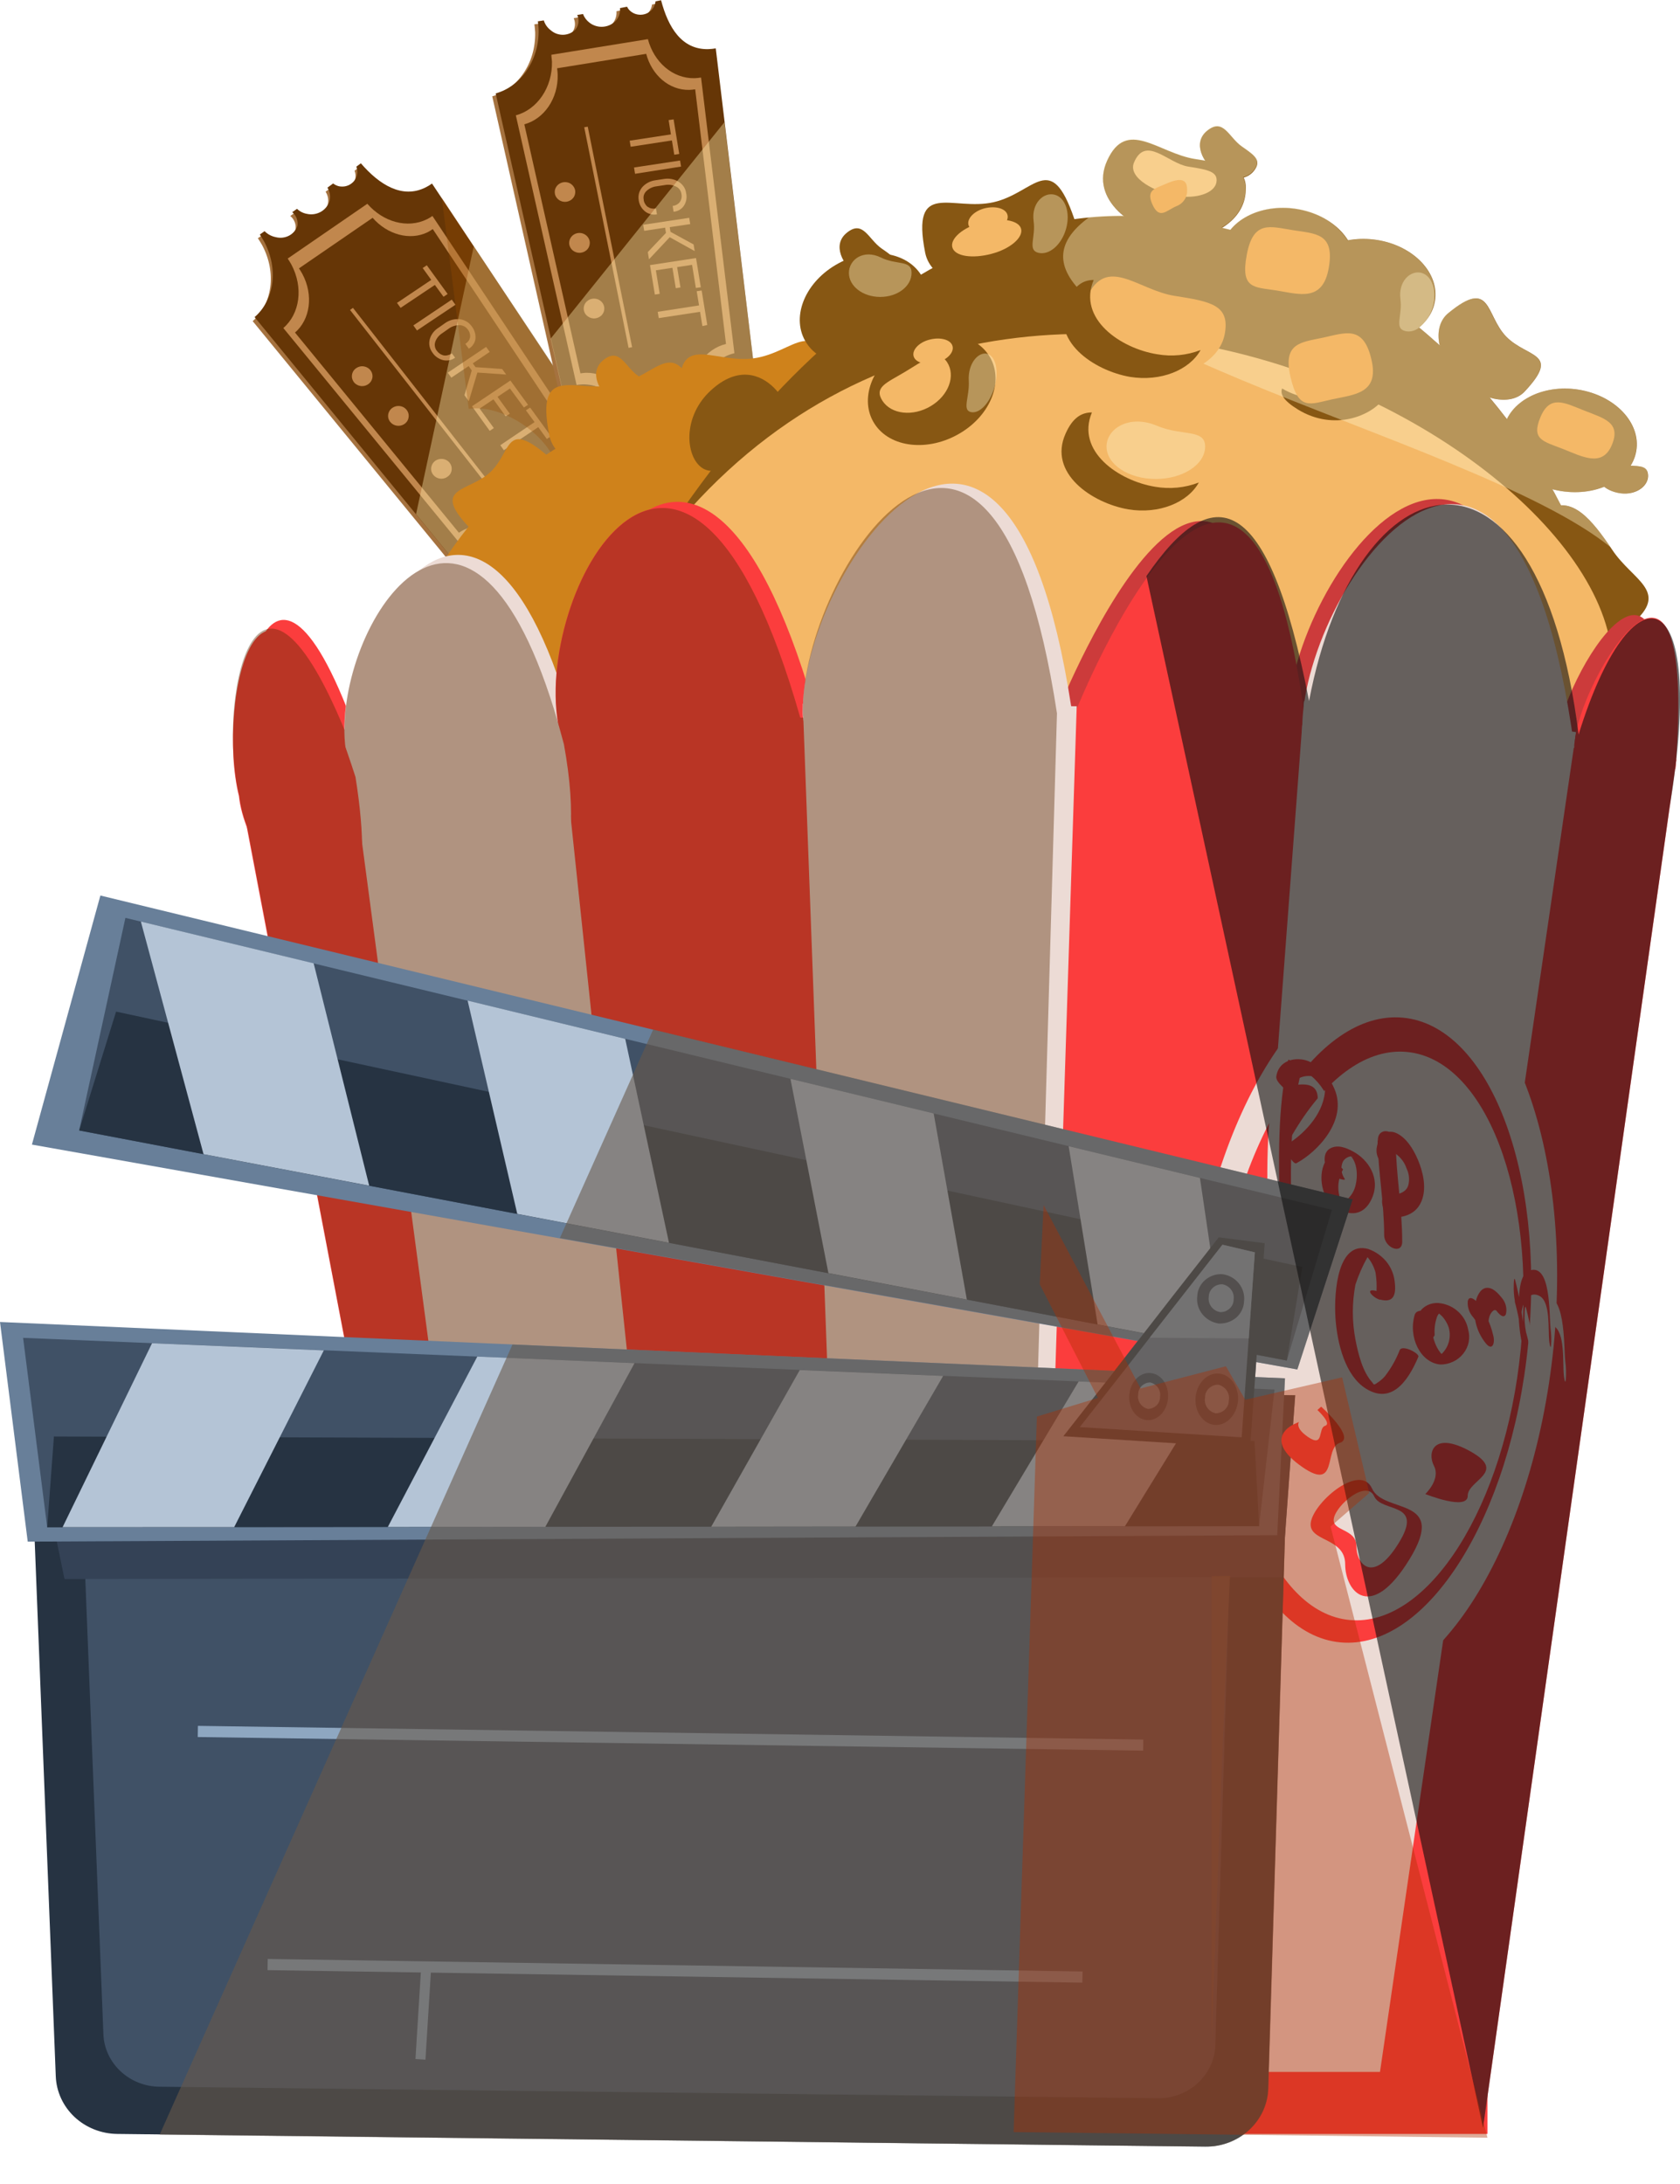<svg width="20" height="26" viewBox="0 0 20 26" fill="none" xmlns="http://www.w3.org/2000/svg">
<g clip-path="url(#clip0_2657_2035)">
<path d="M7.041 6.536C7.045 6.519 7.052 6.503 7.062 6.489C7.072 6.475 7.085 6.462 7.099 6.453C7.114 6.443 7.131 6.437 7.149 6.434C7.166 6.431 7.184 6.431 7.202 6.434C7.221 6.438 7.238 6.446 7.254 6.457C7.269 6.468 7.282 6.483 7.291 6.499L7.352 6.456C6.961 6.071 7.079 5.74 7.325 5.545L5.122 2.233C5.097 2.251 5.071 2.267 5.044 2.28C4.768 2.416 4.496 2.249 4.275 1.992L4.221 2.032C4.233 2.063 4.236 2.097 4.229 2.13C4.224 2.152 4.215 2.173 4.202 2.192C4.189 2.211 4.172 2.227 4.152 2.24C4.133 2.252 4.111 2.261 4.087 2.266C4.064 2.27 4.04 2.27 4.017 2.265C3.991 2.26 3.966 2.249 3.945 2.232L3.876 2.282C3.904 2.326 3.914 2.378 3.903 2.429C3.896 2.457 3.884 2.483 3.867 2.506C3.849 2.529 3.827 2.549 3.802 2.564C3.777 2.579 3.749 2.589 3.72 2.594C3.69 2.599 3.66 2.598 3.631 2.591C3.587 2.583 3.546 2.562 3.513 2.531L3.456 2.571C3.48 2.591 3.498 2.616 3.509 2.645C3.52 2.673 3.522 2.704 3.517 2.734C3.501 2.784 3.465 2.826 3.417 2.851C3.369 2.876 3.312 2.882 3.26 2.868C3.209 2.858 3.163 2.833 3.127 2.797L3.07 2.836C3.088 2.863 3.105 2.891 3.121 2.919C3.296 3.247 3.241 3.62 3.008 3.823L5.522 6.893C5.545 6.877 5.569 6.862 5.594 6.85C5.875 6.71 6.23 6.817 6.455 7.087L6.521 7.041C6.508 7.021 6.5 6.997 6.501 6.973C6.501 6.948 6.509 6.925 6.523 6.905C6.537 6.885 6.557 6.87 6.581 6.861C6.604 6.852 6.63 6.85 6.654 6.855C6.683 6.861 6.708 6.876 6.726 6.898L6.784 6.856C6.773 6.841 6.764 6.823 6.76 6.805C6.756 6.786 6.755 6.767 6.759 6.748C6.765 6.722 6.779 6.697 6.799 6.678C6.819 6.659 6.844 6.646 6.871 6.64C6.899 6.634 6.928 6.636 6.954 6.645C6.98 6.654 7.004 6.67 7.021 6.692L7.076 6.652C7.06 6.637 7.049 6.619 7.043 6.598C7.037 6.578 7.037 6.556 7.041 6.536Z" fill="#A5723F"/>
<path d="M7.062 6.488C7.068 6.462 7.081 6.438 7.101 6.42C7.121 6.402 7.146 6.389 7.174 6.385C7.201 6.381 7.229 6.385 7.253 6.397C7.278 6.409 7.299 6.427 7.312 6.45L7.373 6.408C6.982 6.023 7.1 5.692 7.346 5.497L5.143 2.185C5.118 2.203 5.092 2.219 5.065 2.232C4.789 2.369 4.517 2.201 4.296 1.944L4.242 1.984C4.254 2.015 4.257 2.049 4.25 2.082C4.245 2.104 4.236 2.126 4.223 2.144C4.21 2.163 4.193 2.179 4.173 2.192C4.154 2.205 4.132 2.213 4.109 2.218C4.085 2.222 4.062 2.222 4.038 2.218C4.012 2.212 3.987 2.201 3.966 2.184L3.898 2.234C3.926 2.279 3.936 2.333 3.925 2.385C3.911 2.44 3.875 2.488 3.824 2.519C3.773 2.549 3.712 2.559 3.654 2.546C3.609 2.538 3.568 2.517 3.536 2.486L3.479 2.526C3.503 2.546 3.521 2.571 3.532 2.6C3.542 2.628 3.545 2.659 3.54 2.689C3.524 2.739 3.488 2.781 3.44 2.806C3.391 2.831 3.335 2.837 3.282 2.823C3.232 2.813 3.185 2.788 3.15 2.752L3.093 2.792C3.111 2.819 3.128 2.847 3.144 2.875C3.319 3.202 3.264 3.575 3.031 3.775L5.544 6.845C5.567 6.829 5.591 6.814 5.617 6.802C5.898 6.663 6.253 6.769 6.478 7.039L6.543 6.993C6.53 6.973 6.522 6.949 6.523 6.925C6.523 6.901 6.531 6.877 6.545 6.857C6.559 6.837 6.579 6.822 6.603 6.813C6.626 6.804 6.652 6.802 6.676 6.807C6.705 6.813 6.73 6.828 6.748 6.85L6.806 6.809C6.795 6.793 6.786 6.776 6.782 6.757C6.778 6.738 6.777 6.719 6.781 6.7C6.79 6.663 6.813 6.631 6.846 6.611C6.879 6.591 6.919 6.584 6.957 6.592C6.991 6.599 7.022 6.617 7.043 6.643L7.098 6.605C7.082 6.59 7.071 6.571 7.065 6.551C7.059 6.53 7.058 6.509 7.062 6.488Z" fill="#663606"/>
<path d="M6.892 6.123C6.741 5.841 6.793 5.521 7 5.356L5.148 2.571C5.127 2.586 5.106 2.599 5.083 2.61C4.849 2.725 4.561 2.642 4.373 2.426L3.425 3.078C3.44 3.101 3.455 3.124 3.468 3.148C3.615 3.423 3.569 3.737 3.373 3.905L5.487 6.485C5.506 6.471 5.526 6.459 5.548 6.449C5.782 6.331 6.082 6.421 6.27 6.648L6.935 6.19C6.919 6.169 6.905 6.147 6.892 6.123ZM6.187 6.493C6.013 6.285 5.738 6.201 5.519 6.309C5.5 6.319 5.481 6.33 5.463 6.342L3.512 3.959C3.692 3.804 3.735 3.514 3.599 3.26C3.587 3.238 3.573 3.216 3.559 3.195L4.436 2.593C4.61 2.792 4.878 2.869 5.092 2.764C5.113 2.753 5.133 2.74 5.152 2.727L6.863 5.299C6.672 5.449 6.623 5.75 6.762 6.008C6.775 6.029 6.788 6.05 6.802 6.071L6.187 6.493Z" fill="#C1874D"/>
<path d="M5.28 3.533L5.177 3.392L4.769 3.665L4.726 3.606L5.134 3.332L5.032 3.191L5.081 3.158L5.329 3.5L5.28 3.533Z" fill="#C1874D"/>
<path d="M4.964 3.934L4.921 3.874L5.378 3.567L5.422 3.628L4.964 3.934Z" fill="#C1874D"/>
<path d="M5.418 4.258C5.398 4.273 5.376 4.283 5.351 4.288C5.327 4.293 5.302 4.293 5.278 4.288C5.225 4.275 5.179 4.244 5.149 4.199C5.132 4.176 5.12 4.151 5.114 4.123C5.108 4.096 5.109 4.067 5.116 4.04C5.131 3.983 5.168 3.934 5.22 3.902L5.298 3.847C5.348 3.811 5.41 3.794 5.472 3.8C5.5 3.803 5.528 3.812 5.553 3.827C5.578 3.841 5.599 3.861 5.615 3.884C5.649 3.927 5.665 3.981 5.66 4.035C5.656 4.059 5.648 4.081 5.634 4.101C5.621 4.122 5.603 4.138 5.581 4.151L5.54 4.094C5.554 4.085 5.566 4.074 5.576 4.061C5.586 4.049 5.592 4.034 5.596 4.018C5.598 4.001 5.597 3.984 5.592 3.968C5.588 3.951 5.58 3.936 5.569 3.923C5.558 3.907 5.543 3.894 5.526 3.885C5.508 3.876 5.489 3.871 5.469 3.871C5.424 3.871 5.38 3.885 5.344 3.911L5.266 3.966C5.227 3.99 5.198 4.025 5.183 4.066C5.176 4.084 5.174 4.103 5.177 4.121C5.179 4.14 5.187 4.158 5.198 4.173C5.218 4.202 5.248 4.223 5.282 4.231C5.299 4.234 5.316 4.233 5.333 4.228C5.35 4.224 5.365 4.217 5.379 4.206L5.418 4.258Z" fill="#C1874D"/>
<path d="M5.616 4.41L5.579 4.358L5.373 4.496L5.33 4.437L5.787 4.13L5.83 4.189L5.628 4.326L5.661 4.371L5.978 4.393L6.026 4.459L5.683 4.435L5.581 4.776L5.529 4.705L5.616 4.41Z" fill="#C1874D"/>
<path d="M6.02 4.956L5.874 4.754L5.71 4.864L5.879 5.096L5.83 5.129L5.619 4.837L6.076 4.53L6.286 4.819L6.237 4.851L6.071 4.625L5.923 4.724L6.069 4.926L6.02 4.956Z" fill="#C1874D"/>
<path d="M6.51 5.226L6.408 5.085L5.998 5.36L5.956 5.3L6.364 5.025L6.261 4.885L6.311 4.852L6.559 5.193L6.51 5.226Z" fill="#C1874D"/>
<path d="M4.202 3.665L4.167 3.69L5.838 5.827L5.872 5.803L4.202 3.665Z" fill="#C1874D"/>
<path d="M5.375 5.605C5.38 5.582 5.378 5.558 5.369 5.537C5.36 5.515 5.344 5.496 5.324 5.483C5.304 5.47 5.28 5.463 5.256 5.463C5.231 5.463 5.208 5.47 5.187 5.482C5.167 5.495 5.151 5.514 5.142 5.535C5.132 5.557 5.13 5.581 5.134 5.604C5.139 5.626 5.151 5.648 5.168 5.664C5.185 5.681 5.207 5.692 5.231 5.697C5.262 5.703 5.295 5.697 5.322 5.679C5.35 5.662 5.369 5.636 5.375 5.605Z" fill="#C1874D"/>
<path d="M4.863 4.975C4.868 4.952 4.866 4.928 4.857 4.907C4.848 4.885 4.832 4.867 4.812 4.853C4.792 4.84 4.768 4.833 4.744 4.833C4.719 4.833 4.696 4.84 4.675 4.853C4.655 4.865 4.639 4.884 4.63 4.905C4.62 4.927 4.618 4.951 4.622 4.974C4.627 4.997 4.639 5.018 4.656 5.034C4.673 5.051 4.695 5.062 4.719 5.067C4.75 5.073 4.784 5.067 4.811 5.05C4.838 5.033 4.857 5.006 4.863 4.975Z" fill="#C1874D"/>
<path d="M4.432 4.503C4.437 4.48 4.435 4.456 4.426 4.435C4.417 4.413 4.401 4.394 4.381 4.381C4.361 4.368 4.338 4.361 4.313 4.36C4.289 4.36 4.265 4.367 4.245 4.38C4.224 4.392 4.208 4.411 4.199 4.432C4.189 4.454 4.187 4.478 4.191 4.501C4.196 4.524 4.207 4.545 4.224 4.562C4.242 4.578 4.263 4.59 4.287 4.594C4.319 4.601 4.352 4.594 4.379 4.577C4.406 4.56 4.425 4.534 4.432 4.503Z" fill="#C1874D"/>
<g style="mix-blend-mode:overlay" opacity="0.4">
<path d="M7.346 5.497L5.64 2.933L4.953 6.121L5.543 6.842C5.566 6.825 5.59 6.811 5.616 6.798C5.897 6.659 6.252 6.766 6.477 7.035L6.542 6.989C6.529 6.969 6.521 6.945 6.522 6.921C6.522 6.897 6.53 6.873 6.544 6.853C6.558 6.833 6.578 6.818 6.602 6.809C6.625 6.8 6.651 6.798 6.675 6.803C6.704 6.809 6.729 6.824 6.747 6.846L6.805 6.805C6.794 6.79 6.785 6.772 6.781 6.753C6.777 6.735 6.777 6.715 6.78 6.697C6.789 6.66 6.812 6.628 6.845 6.607C6.878 6.587 6.918 6.58 6.957 6.588C6.99 6.595 7.021 6.613 7.042 6.639L7.097 6.602C7.083 6.588 7.072 6.572 7.066 6.555C7.059 6.537 7.056 6.519 7.058 6.5C7.06 6.482 7.065 6.464 7.075 6.447C7.084 6.431 7.097 6.417 7.113 6.406C7.129 6.395 7.147 6.387 7.166 6.384C7.185 6.38 7.204 6.38 7.223 6.385C7.242 6.389 7.26 6.397 7.275 6.409C7.29 6.42 7.303 6.435 7.312 6.451L7.373 6.409C6.98 6.023 7.1 5.693 7.346 5.497Z" fill="#FFECAD"/>
</g>
<g style="mix-blend-mode:multiply" opacity="0.3">
<path d="M5.58 4.868C5.986 4.801 6.58 5.208 6.644 5.613L7.348 5.522L5.259 2.354L5.58 4.868Z" fill="#9A4C00"/>
</g>
<path d="M8.241 5.284C8.258 5.262 8.281 5.247 8.308 5.239C8.335 5.231 8.363 5.231 8.39 5.239C8.416 5.247 8.44 5.263 8.456 5.285C8.473 5.306 8.482 5.332 8.483 5.359L8.557 5.346C8.38 4.835 8.636 4.588 8.949 4.518L8.479 0.614C8.449 0.619 8.419 0.622 8.388 0.623C8.075 0.63 7.914 0.365 7.829 0.041L7.762 0.054C7.759 0.085 7.747 0.114 7.728 0.139C7.71 0.164 7.684 0.184 7.655 0.197C7.625 0.21 7.593 0.214 7.561 0.211C7.529 0.208 7.498 0.196 7.472 0.178C7.451 0.162 7.434 0.141 7.422 0.118L7.339 0.134C7.343 0.185 7.328 0.236 7.295 0.277C7.277 0.299 7.254 0.317 7.228 0.331C7.202 0.345 7.173 0.353 7.144 0.356C7.114 0.359 7.084 0.357 7.056 0.349C7.027 0.34 7.001 0.327 6.978 0.309C6.942 0.282 6.915 0.246 6.899 0.205L6.83 0.216C6.842 0.244 6.847 0.275 6.844 0.305C6.84 0.335 6.829 0.364 6.81 0.388C6.773 0.427 6.721 0.45 6.666 0.452C6.612 0.454 6.558 0.436 6.517 0.4C6.477 0.37 6.447 0.328 6.431 0.281L6.362 0.289C6.366 0.321 6.369 0.353 6.371 0.386C6.379 0.754 6.16 1.063 5.86 1.147L6.721 4.966C6.749 4.961 6.777 4.958 6.805 4.957C7.119 4.95 7.393 5.197 7.471 5.532L7.549 5.519C7.545 5.487 7.554 5.455 7.574 5.43C7.595 5.404 7.626 5.388 7.659 5.383C7.693 5.379 7.727 5.388 7.753 5.408C7.776 5.425 7.792 5.449 7.798 5.477L7.869 5.464C7.866 5.446 7.866 5.426 7.871 5.408C7.876 5.389 7.884 5.371 7.896 5.356C7.92 5.327 7.956 5.308 7.995 5.303C8.034 5.299 8.073 5.309 8.104 5.333C8.131 5.353 8.15 5.382 8.157 5.415L8.225 5.404C8.217 5.384 8.214 5.363 8.217 5.342C8.22 5.321 8.228 5.301 8.241 5.284Z" fill="#A5723F"/>
<path d="M8.283 5.25C8.294 5.236 8.308 5.224 8.323 5.216C8.339 5.207 8.356 5.202 8.373 5.199C8.391 5.197 8.409 5.198 8.426 5.203C8.443 5.207 8.46 5.215 8.474 5.225C8.489 5.237 8.501 5.251 8.51 5.268C8.519 5.284 8.524 5.302 8.525 5.321L8.599 5.309C8.421 4.796 8.677 4.55 8.99 4.481L8.521 0.576C8.491 0.581 8.461 0.584 8.431 0.585C8.117 0.592 7.955 0.328 7.87 0.003L7.804 0.016C7.801 0.049 7.788 0.081 7.767 0.108C7.738 0.144 7.695 0.168 7.648 0.174C7.6 0.18 7.553 0.168 7.515 0.14C7.493 0.124 7.476 0.104 7.465 0.08L7.381 0.096C7.385 0.147 7.37 0.198 7.338 0.239C7.3 0.284 7.245 0.312 7.185 0.318C7.126 0.324 7.066 0.307 7.019 0.271C6.983 0.244 6.956 0.208 6.941 0.167L6.872 0.178C6.884 0.206 6.889 0.236 6.886 0.267C6.882 0.297 6.871 0.325 6.852 0.35C6.815 0.389 6.764 0.411 6.709 0.414C6.654 0.416 6.601 0.398 6.56 0.363C6.519 0.333 6.488 0.291 6.474 0.243L6.403 0.254C6.408 0.286 6.411 0.319 6.412 0.351C6.42 0.719 6.2 1.029 5.901 1.112L6.762 4.931C6.79 4.926 6.818 4.923 6.846 4.922C7.159 4.916 7.433 5.161 7.511 5.498L7.589 5.484C7.586 5.453 7.595 5.421 7.614 5.396C7.635 5.37 7.666 5.353 7.699 5.349C7.733 5.344 7.767 5.353 7.794 5.373C7.816 5.391 7.831 5.415 7.838 5.441L7.91 5.429C7.906 5.411 7.907 5.391 7.911 5.372C7.916 5.354 7.924 5.336 7.937 5.321C7.961 5.292 7.997 5.273 8.035 5.268C8.074 5.264 8.113 5.275 8.144 5.298C8.171 5.318 8.19 5.348 8.197 5.38L8.265 5.369C8.257 5.349 8.255 5.328 8.258 5.307C8.261 5.286 8.27 5.266 8.283 5.25Z" fill="#663606"/>
<path d="M8.297 4.849C8.289 4.532 8.482 4.266 8.743 4.205L8.346 0.923C8.32 0.927 8.294 0.93 8.268 0.931C8.007 0.936 7.785 0.739 7.713 0.466L6.564 0.652C6.564 0.68 6.57 0.707 6.571 0.734C6.578 1.043 6.393 1.306 6.141 1.373L6.864 4.583C6.888 4.579 6.912 4.577 6.935 4.576C7.202 4.571 7.429 4.777 7.494 5.059L8.301 4.928C8.3 4.903 8.297 4.875 8.297 4.849ZM7.493 4.885C7.432 4.624 7.222 4.433 6.976 4.438C6.954 4.439 6.932 4.441 6.91 4.445L6.242 1.48C6.477 1.416 6.646 1.174 6.639 0.888C6.638 0.863 6.636 0.838 6.632 0.813L7.693 0.641C7.759 0.893 7.965 1.075 8.205 1.07C8.229 1.069 8.252 1.067 8.276 1.063L8.643 4.095C8.402 4.151 8.223 4.396 8.23 4.69C8.231 4.716 8.233 4.741 8.236 4.766L7.493 4.885Z" fill="#C1874D"/>
<path d="M8.027 1.842L7.999 1.672L7.508 1.747L7.496 1.675L7.987 1.6L7.96 1.43L8.019 1.421L8.086 1.833L8.027 1.842Z" fill="#C1874D"/>
<path d="M7.56 2.069L7.548 1.994L8.096 1.911L8.108 1.983L7.56 2.069Z" fill="#C1874D"/>
<path d="M7.821 2.552C7.796 2.556 7.772 2.556 7.748 2.55C7.724 2.544 7.701 2.534 7.682 2.519C7.639 2.486 7.611 2.437 7.604 2.385C7.599 2.357 7.6 2.329 7.607 2.302C7.614 2.275 7.628 2.25 7.646 2.228C7.686 2.183 7.742 2.154 7.803 2.146L7.901 2.131C7.962 2.12 8.025 2.131 8.078 2.163C8.103 2.178 8.123 2.198 8.139 2.221C8.155 2.245 8.165 2.271 8.168 2.299C8.18 2.35 8.171 2.404 8.142 2.449C8.128 2.47 8.11 2.486 8.089 2.499C8.067 2.511 8.043 2.519 8.019 2.521L8.008 2.452C8.025 2.45 8.041 2.445 8.056 2.437C8.07 2.429 8.083 2.418 8.093 2.405C8.103 2.391 8.11 2.375 8.113 2.358C8.116 2.342 8.116 2.324 8.112 2.308C8.11 2.289 8.102 2.271 8.091 2.256C8.079 2.24 8.064 2.228 8.046 2.22C8.006 2.201 7.96 2.194 7.915 2.203L7.817 2.218C7.772 2.223 7.73 2.242 7.697 2.273C7.683 2.286 7.672 2.302 7.666 2.32C7.66 2.338 7.659 2.357 7.663 2.376C7.664 2.393 7.669 2.409 7.678 2.424C7.686 2.439 7.697 2.452 7.711 2.463C7.725 2.472 7.741 2.479 7.758 2.482C7.775 2.485 7.792 2.485 7.809 2.482L7.821 2.552Z" fill="#C1874D"/>
<path d="M7.928 2.773L7.918 2.71L7.669 2.748L7.657 2.676L8.205 2.593L8.217 2.668L7.973 2.704L7.982 2.76L8.257 2.91L8.27 2.989L7.973 2.824L7.726 3.087L7.712 3.001L7.928 2.773Z" fill="#C1874D"/>
<path d="M8.045 3.431L8.005 3.188L7.808 3.218L7.854 3.498L7.796 3.507L7.738 3.156L8.286 3.072L8.343 3.42L8.284 3.428L8.239 3.153L8.061 3.18L8.101 3.422L8.045 3.431Z" fill="#C1874D"/>
<path d="M8.362 3.882L8.334 3.712L7.842 3.787L7.83 3.712L8.322 3.636L8.294 3.467L8.353 3.458L8.42 3.869L8.362 3.882Z" fill="#C1874D"/>
<path d="M6.997 1.508L6.955 1.515L7.483 4.141L7.525 4.133L6.997 1.508Z" fill="#C1874D"/>
<path d="M7.169 3.745C7.184 3.727 7.192 3.705 7.194 3.681C7.196 3.658 7.19 3.635 7.178 3.614C7.166 3.594 7.148 3.578 7.126 3.567C7.105 3.557 7.08 3.553 7.056 3.556C7.032 3.559 7.009 3.568 6.991 3.584C6.973 3.599 6.959 3.619 6.953 3.642C6.947 3.664 6.947 3.688 6.955 3.71C6.963 3.733 6.977 3.752 6.997 3.766C7.022 3.785 7.055 3.794 7.087 3.79C7.119 3.786 7.149 3.77 7.169 3.745Z" fill="#C1874D"/>
<path d="M6.996 2.964C7.011 2.946 7.019 2.923 7.021 2.9C7.023 2.877 7.017 2.853 7.005 2.833C6.993 2.813 6.975 2.796 6.953 2.786C6.932 2.775 6.907 2.771 6.883 2.774C6.859 2.777 6.836 2.787 6.818 2.802C6.8 2.818 6.786 2.838 6.78 2.861C6.774 2.883 6.774 2.907 6.782 2.929C6.79 2.951 6.804 2.971 6.823 2.985C6.849 3.004 6.882 3.013 6.914 3.009C6.946 3.005 6.976 2.989 6.996 2.964Z" fill="#C1874D"/>
<path d="M6.823 2.357C6.838 2.339 6.846 2.317 6.848 2.293C6.85 2.27 6.844 2.247 6.832 2.227C6.82 2.207 6.802 2.191 6.781 2.18C6.759 2.17 6.735 2.166 6.711 2.169C6.687 2.172 6.664 2.182 6.646 2.197C6.628 2.212 6.615 2.232 6.608 2.255C6.602 2.277 6.603 2.301 6.61 2.323C6.618 2.345 6.632 2.364 6.651 2.378C6.664 2.388 6.679 2.395 6.694 2.399C6.71 2.403 6.726 2.404 6.742 2.402C6.758 2.4 6.773 2.395 6.787 2.387C6.801 2.38 6.813 2.369 6.823 2.357Z" fill="#C1874D"/>
<g style="mix-blend-mode:overlay" opacity="0.4">
<path d="M8.99 4.478L8.624 1.455L6.555 4.032L6.758 4.928C6.786 4.924 6.814 4.92 6.842 4.919C7.155 4.913 7.429 5.159 7.507 5.495L7.585 5.482C7.582 5.45 7.591 5.418 7.61 5.393C7.631 5.367 7.662 5.35 7.695 5.346C7.729 5.342 7.763 5.351 7.79 5.37C7.812 5.388 7.827 5.412 7.834 5.439L7.906 5.427C7.902 5.408 7.903 5.388 7.907 5.37C7.912 5.351 7.92 5.334 7.933 5.318C7.957 5.289 7.993 5.27 8.031 5.266C8.07 5.261 8.109 5.272 8.14 5.295C8.167 5.316 8.186 5.345 8.193 5.378L8.261 5.367C8.254 5.347 8.252 5.326 8.256 5.306C8.259 5.285 8.268 5.266 8.281 5.25C8.292 5.236 8.305 5.225 8.321 5.216C8.336 5.208 8.353 5.202 8.371 5.2C8.389 5.198 8.406 5.199 8.424 5.203C8.441 5.208 8.457 5.215 8.471 5.226C8.486 5.237 8.499 5.252 8.508 5.268C8.516 5.285 8.521 5.303 8.522 5.321L8.596 5.309C8.421 4.797 8.679 4.551 8.99 4.478Z" fill="#FFECAD"/>
</g>
<path d="M9.91 4.544C9.707 3.701 9.47 4.198 8.971 4.266C8.471 4.335 8.013 3.899 8.103 4.793C8.137 5.129 8.597 5.343 9.096 5.274C9.594 5.205 9.988 4.872 9.91 4.544Z" fill="#CF821B"/>
<path d="M19.466 7.393C19.858 7.031 19.434 6.906 19.195 6.548C18.955 6.19 18.711 5.887 18.416 6.07C18.12 6.252 18.074 6.69 18.314 7.048C18.553 7.405 19.067 7.762 19.466 7.393Z" fill="#875713"/>
<path d="M4.49 12.173C3.721 9.307 4.896 6.021 7.065 5.11C9.235 4.2 11.827 6.634 13.282 8.787C14.853 11.111 12.018 14.582 9.85 15.49C7.681 16.398 5.259 15.041 4.49 12.173Z" fill="#CF821B"/>
<path d="M4.305 9.028C3.884 7.712 5.722 4.454 6.856 8.762C7.485 12.214 4.428 10.268 4.305 9.028Z" fill="#ECDBD5"/>
<path d="M2.988 9.352C2.711 8.238 3.26 5.658 4.377 9.127C4.842 12.05 3.099 10.402 2.988 9.352Z" fill="#FB3D3D"/>
<path d="M19.317 9.044C19.317 5.592 16.571 2.571 13.348 2.571C10.125 2.571 7.537 6.38 6.362 9.371C5.097 12.602 10.126 15.067 13.35 15.067C16.573 15.067 19.317 12.495 19.317 9.044Z" fill="#875713"/>
<path d="M19.189 7.793C18.913 4.72 9.451 0.314 6.361 9.374C5.096 12.604 10.125 15.069 13.348 15.069C16.572 15.069 19.147 10.436 19.189 7.793Z" fill="#F4B867"/>
<path d="M16.28 4.475C16.132 4.694 15.688 4.874 15.263 4.625C15.238 4.692 15.28 4.77 15.453 4.876C15.881 5.137 16.334 4.951 16.483 4.733C16.608 4.548 16.532 4.319 16.319 4.17C16.337 4.22 16.343 4.274 16.336 4.327C16.33 4.379 16.311 4.43 16.28 4.475Z" fill="#875713"/>
<path d="M6.84 8.623C6.478 6.994 8.374 3.581 9.749 8.623C9.749 8.623 6.979 9.863 6.84 8.623Z" fill="#FB3D3D"/>
<path d="M12.61 8.424C12.61 8.424 14.664 3.3 15.338 8.619L12.61 8.424Z" fill="#CC3B3B"/>
<path d="M18.539 8.815C18.564 8.116 20.01 5.673 19.738 9.122C19.738 9.122 18.524 9.281 18.539 8.815Z" fill="#CC3B3B"/>
<path d="M15.327 8.577C15.359 6.856 17.842 3.491 18.566 8.838C18.566 8.838 15.221 9.793 15.327 8.577Z" fill="#CC3B3B"/>
<path d="M19.957 9.043C15.051 8.088 9.515 8.31 2.823 9.245L5.893 25.332H17.655L19.957 9.043Z" fill="#FB3D3D"/>
<path d="M8.438 25.311L6.68 8.653L4.155 8.869L6.35 25.352L8.438 25.311Z" fill="#ECDBD5"/>
<path d="M16.334 25.312L18.763 8.715L15.524 8.347L14.246 25.352L16.334 25.312Z" fill="#ECDBD5"/>
<path d="M12.274 25.312L12.818 8.408L9.557 8.378L10.186 25.353L12.274 25.312Z" fill="#ECDBD5"/>
<path d="M17.708 24.666H5.785V25.404H17.708V24.666Z" fill="#FB3D3D"/>
<path d="M9.558 8.418C9.59 6.696 12.056 3.295 12.786 8.643C12.786 8.639 9.45 9.63 9.558 8.418Z" fill="#ECDBD5"/>
<path d="M6.659 8.695C6.297 7.066 8.193 3.652 9.569 8.695C9.572 8.695 6.798 9.934 6.659 8.695Z" fill="#FB3D3D"/>
<path d="M4.161 9.126C3.74 7.809 5.578 4.551 6.713 8.859C7.342 12.312 4.284 10.365 4.161 9.126Z" fill="#ECDBD5"/>
<path d="M2.844 9.476C2.567 8.361 3.117 5.781 4.232 9.25C4.698 12.173 2.955 10.525 2.844 9.476Z" fill="#FB3D3D"/>
<g style="mix-blend-mode:multiply" opacity="0.4">
<path d="M12.583 8.492C11.821 3.512 9.623 6.673 9.559 8.38V8.398C9.559 8.404 9.559 8.41 9.559 8.416C9.556 8.458 9.557 8.501 9.563 8.544H9.527C8.181 3.813 6.37 6.963 6.644 8.606C5.62 5.077 4.096 7.275 4.102 8.69C3.006 6.042 2.584 8.425 2.849 9.475C2.865 9.6 2.896 9.722 2.942 9.839L5.893 25.332L12.094 25.414L12.583 8.492Z" fill="#542700"/>
</g>
<g style="mix-blend-mode:multiply" opacity="0.2">
<path d="M5.637 16.993C5.637 16.993 11.092 25.148 11.177 25.272C11.263 25.396 5.892 25.334 5.892 25.334L4.23 17.567L5.637 16.993Z" fill="#AD2C00"/>
</g>
<path d="M17.703 25.131L5.781 25.189L5.782 25.435L17.704 25.377L17.703 25.131Z" fill="#FB3D3D"/>
<path d="M17.082 3.587C17.14 3.254 16.833 2.927 16.396 2.857C15.959 2.787 15.559 3 15.501 3.333C15.444 3.667 15.75 3.994 16.187 4.064C16.624 4.134 17.024 3.921 17.082 3.587Z" fill="#875713"/>
<path d="M16.123 3.218C16.181 2.885 15.874 2.558 15.437 2.488C15 2.418 14.6 2.631 14.542 2.964C14.485 3.298 14.791 3.624 15.228 3.694C15.665 3.764 16.069 3.551 16.123 3.218Z" fill="#875713"/>
<path d="M14.823 2.338C14.881 2.004 14.661 1.961 14.225 1.893C13.789 1.824 13.412 1.4 13.18 1.913C12.967 2.384 13.494 2.741 13.928 2.816C14.362 2.892 14.766 2.67 14.823 2.338Z" fill="#875713"/>
<path d="M13.752 5.795C13.321 5.725 12.805 5.374 12.999 4.91C12.877 4.91 12.771 4.97 12.686 5.161C12.473 5.632 12.999 5.989 13.433 6.064C13.797 6.123 14.138 5.984 14.272 5.744C14.107 5.808 13.927 5.825 13.752 5.795Z" fill="#875713"/>
<path d="M14.481 2.171C14.503 2.044 14.383 2.02 14.144 1.983C13.905 1.945 13.638 1.606 13.5 1.935C13.421 2.124 13.77 2.294 14.009 2.333C14.247 2.371 14.459 2.297 14.481 2.171Z" fill="#F4B867"/>
<path d="M14.93 2.031C15.02 1.911 14.943 1.854 14.784 1.744C14.626 1.634 14.565 1.398 14.37 1.557C14.191 1.703 14.325 1.942 14.482 2.051C14.638 2.16 14.84 2.151 14.93 2.031Z" fill="#875713"/>
<path d="M19.62 5.669C19.62 5.551 19.541 5.547 19.389 5.544C19.238 5.541 19.084 5.412 19.03 5.6C18.981 5.773 19.18 5.872 19.335 5.876C19.49 5.879 19.616 5.787 19.62 5.669Z" fill="#875713"/>
<path d="M10.64 3.245C10.731 3.125 10.653 3.067 10.495 2.958C10.338 2.849 10.275 2.612 10.081 2.771C9.901 2.916 10.035 3.156 10.192 3.265C10.35 3.374 10.55 3.365 10.64 3.245Z" fill="#875713"/>
<path d="M7.742 4.761C7.832 4.641 7.754 4.584 7.597 4.475C7.439 4.366 7.378 4.129 7.182 4.287C7.003 4.433 7.137 4.672 7.294 4.781C7.451 4.89 7.652 4.88 7.742 4.761Z" fill="#CF821B"/>
<path d="M12.788 2.602C12.506 1.78 12.319 2.295 11.829 2.407C11.338 2.519 10.841 2.126 11.014 3.009C11.08 3.341 11.562 3.513 12.049 3.401C12.536 3.289 12.899 2.923 12.788 2.602Z" fill="#875713"/>
<path d="M8.313 4.773C8.031 3.951 7.843 4.467 7.353 4.579C6.863 4.691 6.365 4.298 6.539 5.181C6.605 5.512 7.087 5.685 7.574 5.573C8.061 5.46 8.423 5.093 8.313 4.773Z" fill="#CF821B"/>
<path d="M6.49 5.402C6.01 5.005 6.091 5.381 5.838 5.62C5.585 5.858 5.133 5.794 5.573 6.265C5.738 6.442 6.092 6.379 6.345 6.141C6.599 5.902 6.675 5.557 6.49 5.402Z" fill="#CF821B"/>
<path d="M18.15 4.662C18.589 4.193 18.182 4.264 17.931 4.007C17.681 3.749 17.759 3.302 17.241 3.728C17.047 3.887 17.105 4.241 17.357 4.499C17.608 4.757 17.979 4.844 18.15 4.662Z" fill="#875713"/>
<path d="M19.479 5.37C19.537 5.037 19.23 4.71 18.794 4.639C18.357 4.569 17.956 4.783 17.898 5.116C17.84 5.449 18.147 5.776 18.584 5.846C19.021 5.916 19.421 5.703 19.479 5.37Z" fill="#875713"/>
<g style="mix-blend-mode:overlay" opacity="0.4">
<path d="M18.583 6.016C18.55 5.951 18.515 5.887 18.48 5.823C18.514 5.833 18.549 5.84 18.584 5.846C18.757 5.876 18.935 5.858 19.097 5.794C19.165 5.845 19.247 5.874 19.332 5.876C19.489 5.876 19.614 5.787 19.617 5.669C19.62 5.551 19.548 5.548 19.41 5.545C19.443 5.491 19.466 5.432 19.477 5.37C19.535 5.037 19.228 4.71 18.791 4.639C18.413 4.579 18.062 4.731 17.937 4.99C17.87 4.901 17.801 4.815 17.73 4.731C17.894 4.779 18.052 4.764 18.148 4.662C18.587 4.193 18.179 4.265 17.929 4.007C17.678 3.75 17.756 3.303 17.238 3.728C17.133 3.815 17.105 3.958 17.138 4.113C17.06 4.037 16.976 3.967 16.892 3.897C16.991 3.819 17.057 3.709 17.079 3.587C17.137 3.254 16.831 2.927 16.394 2.857C16.278 2.838 16.16 2.84 16.045 2.862C15.978 2.76 15.888 2.674 15.783 2.609C15.678 2.544 15.559 2.502 15.435 2.485C15.109 2.433 14.804 2.539 14.646 2.734C14.611 2.725 14.578 2.715 14.543 2.707C14.615 2.668 14.677 2.614 14.725 2.55C14.773 2.486 14.806 2.413 14.821 2.335C14.84 2.259 14.832 2.18 14.799 2.109C14.851 2.096 14.896 2.066 14.928 2.025C15.018 1.905 14.94 1.848 14.782 1.738C14.624 1.628 14.563 1.393 14.368 1.551C14.246 1.65 14.268 1.792 14.345 1.907L14.222 1.887C13.786 1.817 13.41 1.394 13.178 1.907C13.058 2.172 13.171 2.401 13.371 2.564H13.346C13.22 2.564 13.095 2.571 12.971 2.583C11.185 3.87 17.515 5.161 19.173 6.515C18.989 6.245 18.798 6.009 18.583 6.016Z" fill="#FFF2C6"/>
</g>
<path d="M10.963 3.269C10.777 2.982 10.322 2.931 9.945 3.156C9.568 3.38 9.414 3.795 9.6 4.082C9.785 4.37 10.24 4.419 10.617 4.194C10.995 3.969 11.148 3.555 10.963 3.269Z" fill="#875713"/>
<path d="M9.216 4.618C9.052 4.454 8.782 4.354 8.462 4.648C8.142 4.942 8.157 5.376 8.322 5.54C8.486 5.705 8.737 5.54 9.056 5.244C9.375 4.947 9.38 4.783 9.216 4.618Z" fill="#875713"/>
<path d="M11.773 4.232C11.587 3.945 11.133 3.894 10.755 4.119C10.378 4.343 10.225 4.758 10.411 5.045C10.596 5.332 11.051 5.382 11.428 5.158C11.806 4.934 11.958 4.519 11.773 4.232Z" fill="#875713"/>
<path d="M11.275 4.312C11.17 4.149 10.985 4.301 10.772 4.428C10.559 4.556 10.4 4.608 10.505 4.771C10.61 4.933 10.867 4.962 11.08 4.835C11.293 4.708 11.38 4.474 11.275 4.312Z" fill="#F4B867"/>
<path d="M12.155 2.721C12.124 2.619 11.916 2.586 11.691 2.646C11.465 2.705 11.306 2.842 11.338 2.947C11.369 3.052 11.576 3.082 11.803 3.022C12.029 2.963 12.186 2.824 12.155 2.721Z" fill="#F4B867"/>
<path d="M11.993 2.556C11.971 2.48 11.849 2.448 11.721 2.48C11.594 2.513 11.508 2.605 11.53 2.68C11.553 2.756 11.675 2.788 11.803 2.756C11.93 2.723 12.016 2.63 11.993 2.556Z" fill="#F4B867"/>
<path d="M11.339 4.118C11.317 4.043 11.194 4.01 11.067 4.043C10.939 4.075 10.854 4.168 10.877 4.243C10.899 4.317 11.021 4.351 11.148 4.318C11.276 4.286 11.362 4.193 11.339 4.118Z" fill="#F4B867"/>
<path d="M12.818 8.44C12.818 8.44 14.871 3.316 15.545 8.634L12.818 8.44Z" fill="#FB3D3D"/>
<path d="M18.747 8.847C18.771 8.148 20.218 5.704 19.946 9.154C19.946 9.154 18.73 9.312 18.747 8.847Z" fill="#FB3D3D"/>
<path d="M15.503 8.639C15.535 6.917 18.017 3.552 18.742 8.9C18.742 8.9 15.396 9.855 15.503 8.639Z" fill="#ECDBD5"/>
<path d="M18.495 16.034C18.73 13.649 17.958 11.627 16.763 11.518C15.569 11.41 14.406 13.249 14.168 15.636C13.93 18.023 14.705 20.043 15.9 20.152C17.094 20.26 18.253 18.418 18.495 16.034Z" fill="#ECDBD5"/>
<path d="M18.192 16.006C18.397 13.952 17.729 12.21 16.7 12.115C15.671 12.021 14.671 13.61 14.466 15.662C14.261 17.713 14.928 19.456 15.957 19.552C16.986 19.648 17.987 18.06 18.192 16.006Z" fill="#FB3D3D"/>
<path d="M18.104 16.061C18.291 14.193 17.684 12.609 16.747 12.523C15.811 12.437 14.902 13.878 14.712 15.748C14.522 17.619 15.133 19.2 16.069 19.286C17.005 19.371 17.921 17.928 18.104 16.061Z" fill="#ECDBD5"/>
<path d="M15.208 12.698C15.059 13.334 15.085 14.03 15.095 14.705C15.095 14.787 15.252 14.931 15.252 14.931C15.241 14.253 15.214 13.553 15.363 12.914C15.377 12.85 15.215 12.677 15.206 12.7L15.208 12.698Z" fill="#ECDBD5"/>
<path d="M15.212 13.132C15.238 12.959 15.369 12.913 15.493 12.91C15.655 12.906 15.717 12.986 15.674 13.188C15.614 13.476 15.354 13.715 15.148 13.827C15.148 13.827 15.266 14.075 15.313 14.053C15.58 13.909 15.988 13.495 15.81 13.08C15.75 12.937 15.644 12.817 15.508 12.735C15.358 12.651 15.086 12.677 15.05 12.918C15.038 12.998 15.215 13.114 15.212 13.135V13.132Z" fill="#ECDBD5"/>
<path d="M15.7 14.014C15.593 14.174 15.635 14.466 15.778 14.586C15.961 14.736 16.189 14.769 16.305 14.501C16.42 14.233 16.246 13.995 16.06 13.894C15.966 13.842 15.853 13.798 15.756 13.854C15.659 13.911 15.678 14.054 15.729 14.155C15.762 14.198 15.809 14.23 15.861 14.246C15.865 14.246 15.968 14.283 15.951 14.253C15.928 14.22 15.914 14.184 15.91 14.145C15.905 14.107 15.911 14.068 15.925 14.032C15.938 14.007 15.958 13.987 15.984 13.974C15.995 13.969 16.007 13.964 16.019 13.961C16.07 13.946 16.085 13.995 16.006 13.933C16.125 14.026 16.128 14.246 16.077 14.384C16.05 14.454 16 14.514 15.936 14.556C15.924 14.563 15.912 14.569 15.898 14.574C15.83 14.602 15.849 14.527 15.954 14.633C15.932 14.606 15.914 14.575 15.903 14.543C15.876 14.477 15.865 14.405 15.869 14.334C15.873 14.263 15.893 14.194 15.927 14.131C15.935 14.119 15.738 13.962 15.703 14.015L15.7 14.014Z" fill="#ECDBD5"/>
<path d="M16.374 13.754C16.381 14.162 16.462 14.573 16.46 14.987C16.46 15.151 16.695 15.251 16.695 15.075C16.695 14.634 16.617 14.201 16.605 13.769C16.605 13.608 16.37 13.569 16.37 13.754H16.374Z" fill="#ECDBD5"/>
<path d="M16.538 14.012C16.543 13.981 16.554 13.952 16.573 13.926C16.589 13.914 16.599 13.917 16.614 13.926C16.679 13.975 16.727 14.04 16.752 14.115C16.786 14.186 16.793 14.266 16.773 14.341C16.732 14.459 16.581 14.465 16.492 14.464C16.369 14.464 16.452 14.756 16.564 14.758C16.721 14.758 16.891 14.713 16.956 14.517C17.011 14.354 16.962 14.154 16.898 14.003C16.835 13.852 16.742 13.713 16.621 13.656C16.499 13.599 16.394 13.672 16.359 13.828C16.351 13.864 16.351 13.902 16.36 13.937C16.369 13.973 16.387 14.006 16.412 14.034C16.448 14.072 16.521 14.088 16.537 14.015L16.538 14.012Z" fill="#ECDBD5"/>
<path d="M16.406 15.831C16.567 15.873 16.625 15.793 16.596 15.586C16.584 15.492 16.546 15.404 16.485 15.331C16.425 15.257 16.344 15.201 16.252 15.169C15.861 15.061 15.801 15.7 15.825 16.067C15.848 16.414 15.956 16.825 16.221 16.991C16.547 17.197 16.764 16.916 16.91 16.575C16.928 16.531 16.698 16.41 16.666 16.486C16.617 16.609 16.552 16.724 16.471 16.83C16.447 16.858 16.418 16.883 16.387 16.905C16.32 16.953 16.335 16.938 16.308 16.905C16.186 16.77 16.128 16.538 16.092 16.347C16.047 16.11 16.047 15.868 16.092 15.631C16.131 15.507 16.181 15.387 16.243 15.272C16.292 15.33 16.327 15.398 16.346 15.471C16.36 15.552 16.364 15.633 16.359 15.714C16.192 15.671 16.311 15.805 16.406 15.829V15.831Z" fill="#ECDBD5"/>
<path d="M16.863 16.019C16.766 16.32 16.935 16.658 17.193 16.679C17.39 16.695 17.616 16.506 17.558 16.222C17.543 16.136 17.501 16.057 17.437 15.996C17.373 15.935 17.291 15.894 17.202 15.879C17.156 15.87 17.108 15.873 17.062 15.887C17.017 15.9 16.977 15.925 16.944 15.958C16.876 16.034 16.866 16.165 16.866 16.277C16.866 16.361 17.118 16.37 17.117 16.284C17.112 16.205 17.123 16.126 17.15 16.051C17.157 16.032 17.168 16.015 17.182 16C17.21 15.973 17.182 16 17.149 15.992C17.133 15.992 17.154 15.992 17.159 15.998C17.18 16.012 17.199 16.028 17.216 16.046C17.25 16.088 17.277 16.135 17.294 16.186C17.314 16.246 17.317 16.309 17.303 16.37C17.29 16.431 17.259 16.488 17.216 16.534C17.204 16.546 17.19 16.556 17.175 16.564C17.233 16.533 17.236 16.58 17.192 16.53C17.16 16.491 17.136 16.447 17.119 16.399C17.076 16.289 17.07 16.169 17.102 16.056C17.129 15.973 16.885 15.943 16.86 16.019H16.863Z" fill="#ECDBD5"/>
<path d="M17.625 16.064C17.68 16.135 17.716 16.217 17.732 16.304L17.823 16.189C17.83 16.2 17.828 16.198 17.819 16.183C17.824 16.19 17.827 16.197 17.83 16.204C17.825 16.194 17.822 16.183 17.823 16.172C17.819 16.131 17.824 16.089 17.836 16.05C17.853 16 17.901 15.943 17.93 15.979C17.959 16.015 18.02 16.086 18.051 16.022C18.059 15.987 18.059 15.951 18.051 15.916C18.043 15.881 18.028 15.848 18.005 15.819C17.948 15.744 17.877 15.668 17.793 15.678C17.732 15.686 17.689 15.753 17.667 15.817C17.637 15.918 17.633 16.024 17.655 16.127C17.677 16.229 17.724 16.326 17.792 16.408C17.879 16.507 17.912 16.391 17.883 16.292C17.845 16.128 17.768 15.975 17.656 15.846C17.623 15.813 17.562 15.782 17.551 15.857C17.549 15.895 17.554 15.932 17.567 15.968C17.579 16.003 17.599 16.036 17.625 16.064Z" fill="#ECDBD5"/>
<path d="M18.166 15.855C18.211 16.016 18.241 16.18 18.258 16.346C18.258 16.28 18.263 16.213 18.266 16.147C18.215 15.964 18.319 15.685 18.494 15.783C18.636 15.863 18.601 16.219 18.617 16.369C18.617 16.38 18.633 16.492 18.64 16.429C18.646 16.354 18.644 16.278 18.634 16.203C18.614 16.012 18.641 15.332 18.35 15.45C18.231 15.499 18.222 15.748 18.218 15.879C18.209 16.073 18.228 16.268 18.273 16.458C18.28 16.484 18.286 16.412 18.286 16.416C18.286 16.363 18.286 16.311 18.282 16.258C18.265 16.028 18.226 15.799 18.168 15.575C18.153 15.514 18.15 15.62 18.15 15.633C18.147 15.706 18.152 15.78 18.166 15.853V15.855Z" fill="#ECDBD5"/>
<path d="M15.337 12.617C15.202 13.196 15.225 13.831 15.234 14.445C15.234 14.52 15.376 14.65 15.376 14.649C15.367 14.031 15.342 13.393 15.477 12.812C15.491 12.753 15.342 12.595 15.337 12.617Z" fill="#FB3D3D"/>
<path d="M15.342 13.012C15.348 12.953 15.378 12.898 15.426 12.861C15.474 12.823 15.536 12.805 15.598 12.81C15.745 12.807 15.801 12.882 15.763 13.063C15.708 13.326 15.471 13.545 15.284 13.646C15.28 13.646 15.39 13.872 15.433 13.848C15.677 13.718 16.048 13.341 15.886 12.962C15.832 12.832 15.735 12.722 15.611 12.649C15.475 12.573 15.226 12.595 15.194 12.815C15.183 12.89 15.344 12.994 15.342 13.012Z" fill="#FB3D3D"/>
<path d="M15.786 13.816C15.689 13.962 15.727 14.23 15.854 14.337C16.02 14.477 16.229 14.504 16.334 14.262C16.439 14.02 16.281 13.801 16.111 13.71C16.025 13.662 15.922 13.622 15.833 13.673C15.745 13.725 15.759 13.855 15.809 13.944C15.84 13.983 15.882 14.012 15.93 14.028C15.93 14.028 16.027 14.061 16.008 14.033C15.988 14.004 15.975 13.971 15.971 13.936C15.967 13.901 15.971 13.866 15.985 13.833C15.996 13.81 16.015 13.792 16.038 13.78C16.048 13.774 16.059 13.771 16.07 13.768C16.117 13.754 16.131 13.798 16.059 13.742C16.167 13.827 16.171 14.028 16.124 14.155C16.099 14.219 16.054 14.274 15.995 14.312C15.984 14.318 15.973 14.323 15.961 14.328C15.899 14.354 15.916 14.285 16.011 14.382C15.991 14.357 15.976 14.329 15.965 14.3C15.94 14.239 15.93 14.174 15.933 14.109C15.937 14.044 15.956 13.981 15.988 13.923C15.995 13.913 15.815 13.773 15.783 13.818L15.786 13.816Z" fill="#FB3D3D"/>
<path d="M16.4 13.578C16.407 13.951 16.478 14.325 16.478 14.703C16.478 14.853 16.693 14.943 16.693 14.782C16.693 14.381 16.62 13.987 16.615 13.592C16.615 13.446 16.4 13.41 16.403 13.578H16.4Z" fill="#FB3D3D"/>
<path d="M16.551 13.814C16.555 13.787 16.566 13.761 16.582 13.739C16.596 13.727 16.606 13.731 16.62 13.739C16.679 13.783 16.723 13.843 16.745 13.911C16.776 13.975 16.783 14.047 16.764 14.115C16.727 14.222 16.59 14.228 16.509 14.226C16.396 14.226 16.472 14.493 16.575 14.495C16.717 14.495 16.872 14.454 16.932 14.275C16.982 14.125 16.938 13.944 16.88 13.807C16.822 13.669 16.736 13.543 16.627 13.491C16.518 13.439 16.421 13.505 16.392 13.649C16.385 13.681 16.385 13.715 16.393 13.747C16.401 13.78 16.418 13.81 16.44 13.835C16.472 13.869 16.539 13.884 16.554 13.818L16.551 13.814Z" fill="#FB3D3D"/>
<path d="M16.43 15.471C16.576 15.51 16.629 15.437 16.602 15.246C16.591 15.161 16.556 15.082 16.501 15.015C16.445 14.949 16.372 14.898 16.289 14.869C15.933 14.771 15.878 15.353 15.898 15.687C15.919 16.003 16.018 16.378 16.259 16.53C16.556 16.717 16.754 16.463 16.885 16.153C16.903 16.113 16.693 16.003 16.663 16.073C16.62 16.184 16.56 16.29 16.486 16.385C16.463 16.411 16.437 16.434 16.408 16.454C16.347 16.497 16.36 16.485 16.334 16.454C16.222 16.331 16.169 16.119 16.136 15.946C16.095 15.73 16.095 15.509 16.136 15.293C16.173 15.18 16.221 15.07 16.28 14.966C16.325 15.019 16.357 15.081 16.375 15.148C16.387 15.221 16.391 15.295 16.387 15.369C16.234 15.329 16.343 15.451 16.43 15.474V15.471Z" fill="#FB3D3D"/>
<path d="M16.845 15.642C16.757 15.917 16.911 16.224 17.146 16.244C17.199 16.245 17.251 16.233 17.298 16.211C17.346 16.189 17.387 16.156 17.419 16.116C17.452 16.075 17.474 16.028 17.484 15.979C17.494 15.929 17.492 15.877 17.478 15.828C17.464 15.75 17.426 15.679 17.368 15.623C17.311 15.567 17.236 15.529 17.155 15.516C17.113 15.508 17.069 15.511 17.028 15.524C16.987 15.537 16.95 15.56 16.921 15.591C16.864 15.678 16.839 15.78 16.85 15.882C16.85 15.957 17.079 15.966 17.079 15.888C17.074 15.816 17.084 15.744 17.108 15.675C17.115 15.658 17.125 15.643 17.138 15.63C17.163 15.605 17.138 15.63 17.108 15.622C17.093 15.622 17.108 15.622 17.117 15.628C17.136 15.64 17.153 15.655 17.169 15.671C17.201 15.707 17.226 15.748 17.243 15.793C17.261 15.847 17.264 15.905 17.251 15.961C17.239 16.017 17.211 16.068 17.171 16.11C17.16 16.121 17.148 16.13 17.134 16.137C17.187 16.109 17.19 16.152 17.15 16.107C17.121 16.07 17.099 16.03 17.083 15.987C17.044 15.887 17.039 15.778 17.068 15.675C17.092 15.599 16.87 15.572 16.848 15.641L16.845 15.642Z" fill="#FB3D3D"/>
<path d="M17.54 15.684C17.589 15.748 17.623 15.823 17.638 15.902C17.665 15.867 17.692 15.832 17.721 15.797C17.727 15.807 17.725 15.806 17.717 15.792C17.721 15.798 17.724 15.805 17.727 15.812C17.72 15.796 17.722 15.804 17.721 15.781C17.717 15.744 17.721 15.707 17.732 15.671C17.747 15.625 17.791 15.573 17.817 15.607C17.843 15.641 17.9 15.704 17.927 15.646C17.935 15.614 17.935 15.581 17.928 15.549C17.921 15.517 17.907 15.487 17.887 15.461C17.834 15.394 17.77 15.322 17.692 15.332C17.637 15.339 17.599 15.398 17.578 15.459C17.551 15.55 17.548 15.647 17.567 15.741C17.587 15.834 17.63 15.922 17.692 15.997C17.77 16.087 17.802 15.982 17.775 15.892C17.741 15.743 17.67 15.603 17.569 15.486C17.538 15.456 17.483 15.427 17.473 15.495C17.471 15.529 17.475 15.564 17.487 15.596C17.498 15.628 17.516 15.658 17.54 15.684Z" fill="#FB3D3D"/>
<path d="M18.032 15.492C18.073 15.64 18.101 15.791 18.116 15.943C18.116 15.882 18.121 15.821 18.124 15.761C18.077 15.594 18.171 15.34 18.331 15.43C18.46 15.505 18.428 15.826 18.443 15.964C18.443 15.974 18.459 16.076 18.465 16.018C18.47 15.95 18.468 15.882 18.459 15.815C18.441 15.641 18.466 15.021 18.2 15.129C18.091 15.173 18.083 15.4 18.081 15.519C18.072 15.696 18.089 15.873 18.13 16.046C18.136 16.069 18.142 16.003 18.142 16.007C18.142 15.96 18.142 15.911 18.142 15.863C18.125 15.653 18.09 15.445 18.038 15.241C18.023 15.185 18.021 15.282 18.021 15.294C18.018 15.361 18.023 15.428 18.035 15.494L18.032 15.492Z" fill="#FB3D3D"/>
<path d="M15.343 16.757L0.335 16.364L0.664 24.718C0.671 24.901 0.751 25.074 0.887 25.202C1.023 25.329 1.205 25.402 1.396 25.404L14.348 25.555C14.542 25.557 14.729 25.486 14.87 25.356C15.01 25.227 15.092 25.05 15.097 24.863L15.343 16.757Z" fill="#263342"/>
<path d="M14.691 16.954L0.928 16.596L1.231 24.217C1.237 24.384 1.311 24.542 1.436 24.659C1.561 24.775 1.727 24.841 1.901 24.842L13.781 24.979C13.959 24.982 14.131 24.917 14.259 24.799C14.388 24.681 14.463 24.519 14.468 24.348L14.691 16.954Z" fill="#405166"/>
<path d="M15.419 16.611L0.263 16.352L0.768 18.798L15.262 18.777L15.419 16.611Z" fill="#344256"/>
<path d="M15.205 18.276L0.33 18.353L0 15.738L15.297 16.409L15.205 18.276Z" fill="#687F99"/>
<path d="M16.102 14.279L1.195 10.661L0.38 13.626L15.444 16.303L16.102 14.279Z" fill="#687F99"/>
<path d="M15.856 14.403L1.493 10.927L0.942 13.458L15.319 16.197L15.856 14.403Z" fill="#405166"/>
<path d="M15.504 15.083L1.382 12.043L0.942 13.458L15.319 16.197L15.504 15.083Z" fill="#263342"/>
<path d="M1.677 10.971L2.423 13.74L4.395 14.115L3.734 11.468L1.677 10.971Z" fill="#B4C4D6"/>
<path d="M5.567 11.912L6.158 14.451L7.964 14.795L7.443 12.367L5.567 11.912Z" fill="#B4C4D6"/>
<path d="M9.41 12.843L9.862 15.156L11.51 15.471L11.115 13.255L9.41 12.843Z" fill="#B4C4D6"/>
<path d="M12.722 13.645L13.067 15.767L14.585 16.056L14.285 14.023L12.722 13.645Z" fill="#B4C4D6"/>
<path d="M14.989 18.168L0.562 18.182L0.275 15.927L15.173 16.542L14.989 18.168Z" fill="#405166"/>
<path d="M14.989 18.169L0.562 18.182L0.642 17.101L14.935 17.155L14.989 18.169Z" fill="#263342"/>
<path d="M0.745 18.181L1.81 15.991L3.855 16.076L2.788 18.18L0.745 18.181Z" fill="#B4C4D6"/>
<path d="M4.617 18.178L5.682 16.15L7.554 16.228L6.492 18.177L4.617 18.178Z" fill="#B4C4D6"/>
<path d="M8.467 18.175L9.521 16.31L11.228 16.38L10.185 18.173L8.467 18.175Z" fill="#B4C4D6"/>
<path d="M11.808 18.171L12.841 16.446L14.413 16.511L13.392 18.17L11.808 18.171Z" fill="#B4C4D6"/>
<path d="M14.509 14.73C13.6 15.886 13.61 15.889 12.659 17.098L14.882 17.238L15.056 14.8L14.509 14.73Z" fill="#263342"/>
<path d="M14.553 14.818C13.766 15.82 13.679 15.94 12.855 16.989L14.782 17.111L14.938 14.909L14.553 14.818Z" fill="#65768E"/>
<path d="M14.866 15.934L14.939 14.909L14.553 14.818C14.142 15.345 13.922 15.624 13.687 15.925L14.866 15.934Z" fill="#8498AF"/>
<path d="M13.905 16.647C13.918 16.492 13.827 16.358 13.699 16.346C13.57 16.333 13.457 16.45 13.444 16.605C13.431 16.759 13.522 16.893 13.651 16.906C13.779 16.918 13.892 16.801 13.905 16.647Z" fill="#344256"/>
<path d="M14.738 16.68C14.752 16.511 14.651 16.364 14.512 16.352C14.373 16.339 14.248 16.467 14.233 16.635C14.219 16.804 14.32 16.951 14.46 16.963C14.599 16.975 14.721 16.847 14.738 16.68Z" fill="#344256"/>
<path d="M14.81 15.492C14.819 15.417 14.798 15.342 14.751 15.282C14.704 15.221 14.634 15.181 14.556 15.169C14.518 15.166 14.48 15.171 14.444 15.183C14.408 15.195 14.375 15.214 14.346 15.239C14.318 15.263 14.295 15.293 14.279 15.327C14.263 15.36 14.254 15.396 14.253 15.433C14.244 15.508 14.265 15.583 14.312 15.643C14.36 15.704 14.43 15.744 14.507 15.756C14.545 15.758 14.583 15.753 14.619 15.741C14.655 15.729 14.688 15.71 14.717 15.686C14.745 15.661 14.768 15.631 14.784 15.598C14.8 15.565 14.809 15.529 14.81 15.492Z" fill="#344256"/>
<path d="M13.81 16.63C13.816 16.592 13.808 16.554 13.787 16.522C13.765 16.49 13.732 16.467 13.693 16.458C13.674 16.458 13.655 16.462 13.637 16.469C13.62 16.477 13.604 16.487 13.59 16.501C13.577 16.514 13.567 16.53 13.56 16.547C13.553 16.564 13.549 16.582 13.55 16.601C13.543 16.639 13.552 16.677 13.573 16.709C13.595 16.741 13.628 16.764 13.666 16.773C13.705 16.772 13.742 16.756 13.769 16.73C13.796 16.703 13.81 16.667 13.81 16.63Z" fill="#8498AF"/>
<path d="M14.629 16.669C14.636 16.629 14.627 16.587 14.603 16.553C14.58 16.519 14.544 16.494 14.502 16.484C14.482 16.484 14.461 16.488 14.441 16.496C14.422 16.504 14.405 16.516 14.39 16.53C14.376 16.544 14.364 16.562 14.356 16.58C14.349 16.599 14.345 16.619 14.346 16.639C14.338 16.68 14.347 16.722 14.371 16.756C14.394 16.791 14.43 16.815 14.472 16.825C14.493 16.825 14.514 16.82 14.533 16.813C14.552 16.805 14.57 16.793 14.584 16.779C14.599 16.764 14.61 16.747 14.618 16.729C14.626 16.71 14.629 16.69 14.629 16.669Z" fill="#8498AF"/>
<path d="M14.686 15.471C14.692 15.43 14.682 15.388 14.657 15.354C14.632 15.32 14.595 15.297 14.553 15.289C14.531 15.288 14.51 15.292 14.491 15.299C14.471 15.306 14.453 15.317 14.438 15.331C14.423 15.345 14.411 15.362 14.402 15.381C14.394 15.399 14.39 15.419 14.39 15.44C14.384 15.481 14.395 15.522 14.42 15.556C14.445 15.589 14.482 15.613 14.524 15.62C14.545 15.621 14.566 15.618 14.586 15.611C14.605 15.603 14.623 15.592 14.638 15.578C14.653 15.565 14.665 15.548 14.674 15.529C14.682 15.511 14.686 15.491 14.686 15.471Z" fill="#8498AF"/>
<path d="M12.885 23.603L3.185 23.454L3.187 23.321L12.888 23.47L12.885 23.603Z" fill="#8EA7C1"/>
<path d="M5.065 24.52L4.946 24.512L5.016 23.384L5.135 23.392L5.065 24.52Z" fill="#8EA7C1"/>
<path d="M2.356 20.546L2.354 20.679L13.609 20.841L13.611 20.709L2.356 20.546Z" fill="#8EA7C1"/>
<g style="mix-blend-mode:overlay" opacity="0.6">
<path d="M15.1 24.864L15.298 18.277L15.419 16.608H15.288L15.298 16.408L14.942 16.393L14.954 16.215L15.445 16.303L16.103 14.278L7.776 12.256L6.665 14.739L13.544 15.962L13.268 16.32L6.101 16.006L1.901 25.412L14.347 25.556C14.542 25.559 14.73 25.488 14.871 25.358C15.012 25.229 15.094 25.051 15.1 24.864Z" fill="#685949"/>
</g>
<g style="mix-blend-mode:overlay" opacity="0.6">
<path d="M14.425 18.762V24.281C14.425 24.281 14.589 19.614 14.645 18.759L14.425 18.762Z" fill="#685949"/>
</g>
<path d="M15.819 3.187C15.89 2.775 15.663 2.783 15.391 2.74C15.119 2.697 14.921 2.619 14.843 3.03C14.765 3.442 14.928 3.416 15.197 3.458C15.465 3.501 15.748 3.601 15.819 3.187Z" fill="#F4B867"/>
<path d="M16.326 4.278C16.231 3.87 16.02 3.961 15.754 4.019C15.488 4.076 15.268 4.08 15.363 4.487C15.457 4.894 15.593 4.812 15.859 4.754C16.125 4.696 16.423 4.685 16.326 4.278Z" fill="#F4B867"/>
<path d="M19.188 5.299C19.302 5.029 19.096 4.981 18.861 4.888C18.626 4.795 18.454 4.695 18.34 4.963C18.226 5.232 18.368 5.252 18.602 5.343C18.836 5.435 19.073 5.568 19.188 5.299Z" fill="#F4B867"/>
<path d="M14.132 2.264C14.139 2.075 13.965 2.151 13.852 2.2C13.739 2.249 13.642 2.269 13.723 2.442C13.804 2.615 13.888 2.505 14.001 2.456C14.041 2.442 14.075 2.416 14.099 2.381C14.123 2.347 14.134 2.306 14.132 2.264Z" fill="#F4B867"/>
<path d="M15.607 18.112C15.659 17.866 16.196 17.415 16.334 17.721C16.473 18.027 17.241 17.808 16.781 18.561C16.321 19.314 16.014 18.952 16.014 18.622C16.014 18.292 15.555 18.359 15.607 18.112Z" fill="#FB3D3D"/>
<path d="M15.88 18.072C15.914 17.91 16.267 17.613 16.359 17.813C16.45 18.014 16.957 17.871 16.653 18.367C16.349 18.863 16.148 18.625 16.148 18.408C16.148 18.191 15.844 18.234 15.88 18.072Z" fill="#ECDBD5"/>
<path d="M15.728 16.746C15.728 16.746 16.143 17.116 15.95 17.177C15.757 17.238 15.934 17.764 15.503 17.464C15.072 17.164 15.311 16.993 15.42 16.948C15.534 16.899 15.638 16.831 15.728 16.746Z" fill="#FB3D3D"/>
<path d="M15.673 16.776C15.673 16.776 15.863 16.947 15.775 16.974C15.686 17.001 15.768 17.242 15.569 17.105C15.371 16.968 15.482 16.889 15.532 16.869C15.584 16.846 15.632 16.815 15.673 16.776Z" fill="#ECDBD5"/>
<path d="M16.968 17.786C16.968 17.786 17.475 17.991 17.473 17.806C17.472 17.622 17.948 17.526 17.506 17.279C17.065 17.033 16.988 17.291 17.071 17.451C17.154 17.611 16.968 17.786 16.968 17.786Z" fill="#FB3D3D"/>
<g style="mix-blend-mode:overlay" opacity="0.6">
<path d="M13.648 6.858L17.655 25.332L19.874 9.625C20.339 6.837 19.416 6.725 18.793 8.744C18.308 4.906 16.139 5.416 15.584 8.345C15.096 5.819 14.432 5.708 13.648 6.858Z" fill="#0D0D0D"/>
</g>
<g style="mix-blend-mode:multiply" opacity="0.4">
<path d="M15.978 16.397L14.824 16.664L14.594 16.265L13.578 16.529L12.424 14.346L12.378 15.289L13.07 16.642L12.344 16.864L12.067 25.382L17.708 25.449L15.84 18.173L16.301 17.773L15.978 16.397Z" fill="#AD2C00"/>
</g>
<path d="M14.582 3.967C14.639 3.633 14.419 3.59 13.982 3.522C13.545 3.453 13.173 3.029 12.938 3.542C12.724 4.013 13.251 4.37 13.685 4.445C14.12 4.521 14.526 4.3 14.582 3.967Z" fill="#F4B867"/>
<path d="M13.774 4.217C13.342 4.148 12.826 3.797 13.02 3.333C12.899 3.333 12.792 3.393 12.707 3.584C12.494 4.055 13.02 4.412 13.454 4.487C13.818 4.545 14.159 4.407 14.293 4.167C14.128 4.231 13.948 4.248 13.774 4.217Z" fill="#875713"/>
<g style="mix-blend-mode:overlay" opacity="0.4">
<path d="M14.347 5.316C14.347 5.103 14.07 5.194 13.774 5.069C13.443 4.929 13.173 5.103 13.173 5.316C13.173 5.53 13.436 5.702 13.76 5.702C14.083 5.702 14.347 5.529 14.347 5.316Z" fill="#FFF2C6"/>
</g>
<g style="mix-blend-mode:overlay" opacity="0.4">
<path d="M10.852 3.249C10.852 3.091 10.676 3.159 10.488 3.066C10.278 2.963 10.106 3.091 10.106 3.249C10.106 3.407 10.272 3.535 10.479 3.535C10.686 3.535 10.852 3.407 10.852 3.249Z" fill="#FFF2C6"/>
</g>
<g style="mix-blend-mode:overlay" opacity="0.4">
<path d="M12.359 3.009C12.23 2.975 12.332 2.826 12.305 2.633C12.276 2.417 12.426 2.284 12.555 2.318C12.684 2.351 12.745 2.534 12.691 2.725C12.636 2.917 12.488 3.043 12.359 3.009Z" fill="#FFF2C6"/>
</g>
<g style="mix-blend-mode:overlay" opacity="0.4">
<path d="M16.725 3.94C16.596 3.906 16.697 3.757 16.672 3.564C16.643 3.347 16.792 3.215 16.921 3.248C17.049 3.282 17.11 3.464 17.056 3.656C17.002 3.847 16.852 3.977 16.725 3.94Z" fill="#FFF2C6"/>
</g>
<g style="mix-blend-mode:overlay" opacity="0.4">
<path d="M11.555 4.905C11.453 4.878 11.543 4.726 11.533 4.535C11.52 4.324 11.649 4.185 11.752 4.212C11.854 4.239 11.894 4.416 11.84 4.607C11.785 4.798 11.659 4.932 11.555 4.905Z" fill="#FFF2C6"/>
</g>
</g>
<defs>
<clipPath id="clip0_2657_2035">
<rect width="20" height="25.556" fill="white"/>
</clipPath>
</defs>
</svg>

